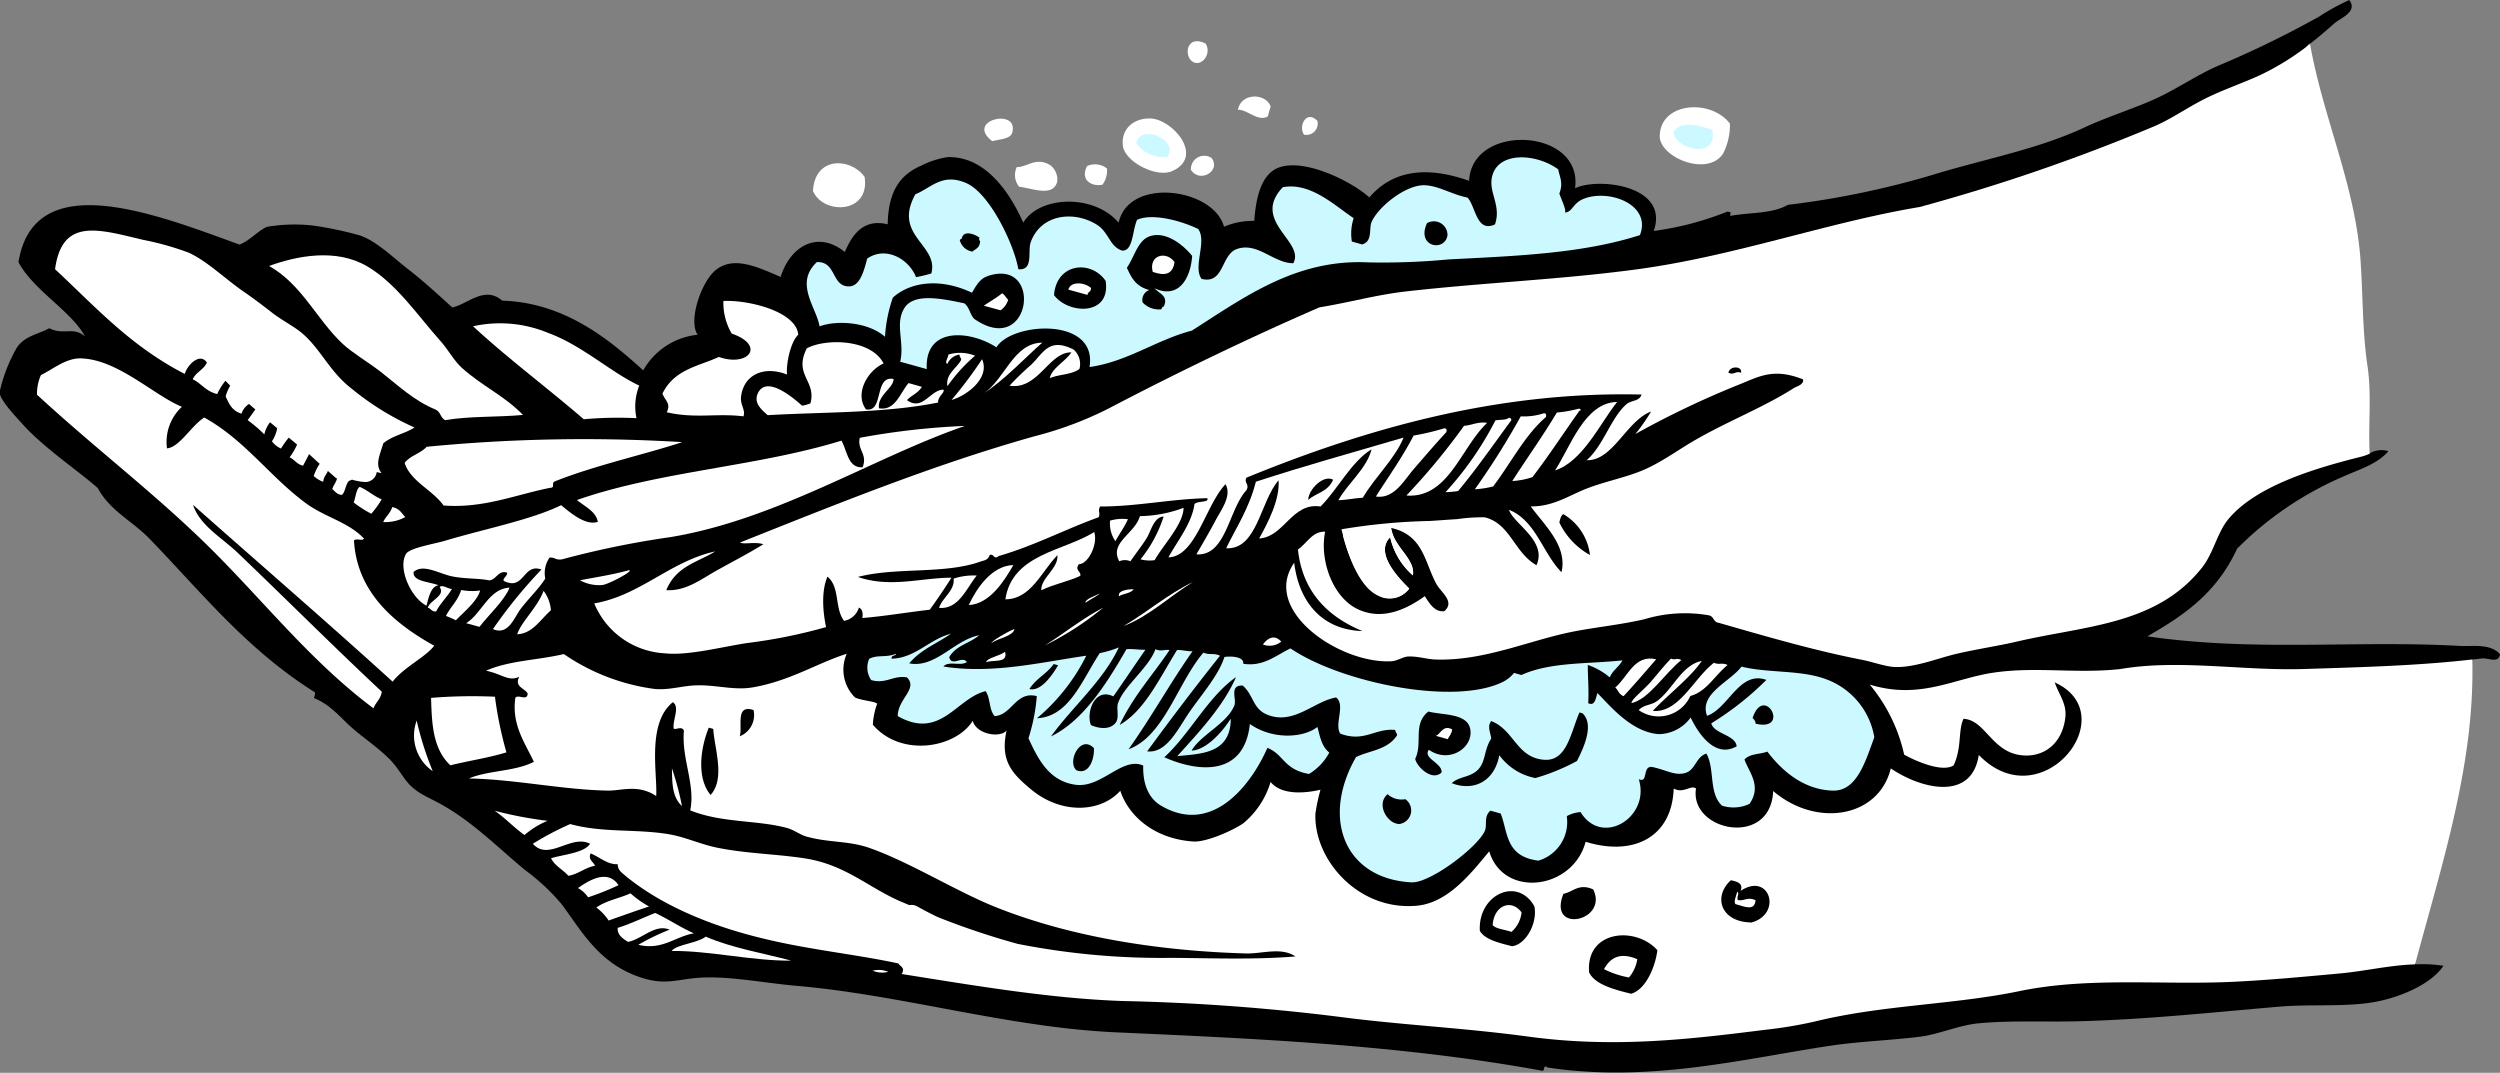 <svg id="Layer_1" data-name="Layer 1" xmlns="http://www.w3.org/2000/svg" viewBox="0 0 300.59 128.99"><rect x="0" y="0" width="300.59" height="128.99" fill="#808080" stroke="none"/><defs><style>.cls-1{fill:#fff;}.cls-1,.cls-2,.cls-3{fill-rule:evenodd;}.cls-3{fill:#ccf8ff;}</style></defs><title>hand wash 2</title><path class="cls-1" d="M256.12,125.56c-.07,2.57,5.75,5,7.62,2.13a7.56,7.56,0,0,0,.82-3.59C262.33,121.12,256.23,121.45,256.12,125.56Z" transform="translate(-56.56 -109.23)"/><path class="cls-1" d="M201.51,114.46c-2.52-1.22-2.69,2-1.22,2.33C201.28,117,202.23,115.54,201.51,114.46Z" transform="translate(-56.56 -109.23)"/><path class="cls-1" d="M205.4,122.43c1.12-.08,2.35,1.48,3.59.81.12-.41.23-.82.35-1.23C208.68,120.36,205.75,120.4,205.4,122.43Z" transform="translate(-56.56 -109.23)"/><path class="cls-1" d="M213.35,125.42a1.36,1.36,0,0,0,1.61-1.65C213.63,122.39,212.64,124.41,213.35,125.42Z" transform="translate(-56.56 -109.23)"/><path class="cls-1" d="M194.79,123.47c-2.06,0-3.46,1.36-3.22,3.3s4.14,3.93,6,3C201.41,128,197.48,123.47,194.79,123.47Z" transform="translate(-56.56 -109.23)"/><path class="cls-1" d="M199.75,129.64c1.06,1.67,3.65.14,2.49-1.41A1.6,1.6,0,0,0,199.75,129.64Z" transform="translate(-56.56 -109.23)"/><path class="cls-1" d="M175.86,126.2c.91-.24,2.16-.23,2.4-1C179.15,122.13,172.52,123.67,175.86,126.2Z" transform="translate(-56.56 -109.23)"/><path class="cls-1" d="M187.26,129.2c-.87,1.74.62,2.49,1.85,2.24a2.84,2.84,0,0,0,.55-1.95A2.32,2.32,0,0,0,187.26,129.2Z" transform="translate(-56.56 -109.23)"/><path class="cls-1" d="M178.82,129.31a2.23,2.23,0,0,0,.28,2.38c1.48.13,4.07,1.32,4.58-.63a2.2,2.2,0,0,0-.8-1.94C181.14,128,180,129.39,178.82,129.31Z" transform="translate(-56.56 -109.23)"/><path class="cls-1" d="M154.31,132.2c1.25,2.89,6.89,2.76,6.21-1.7C158.79,128.11,154.5,128.05,154.31,132.2Z" transform="translate(-56.56 -109.23)"/><path class="cls-2" d="M347,225.18l0-.1a1,1,0,0,1-.87-1.25c.1-.29.19-.52.26-.73a1,1,0,0,1-1-1.25c2.92-9.68,4.69-19.65,7.35-29.39a.92.92,0,0,1,.84-.71,6.93,6.93,0,0,0-.37-2,.86.86,0,0,1,.61-1.16v-.06l1.08-.12c.77-.15,2.08.68,2.25-.52-1.2-1.35-3.36-.9-4.88-1-12.66-.7-24.59.73-37.52-1.15,4.21-2.42,8.28-5.09,10.79-10.54a40.53,40.53,0,0,1,12.74-8.66c1.87-.85,4.05-1.45,5.45-3.06a2.79,2.79,0,0,0-2.3.29v-.11c-.63,0-1.28-.54-1-1.25a10.2,10.2,0,0,0,.69-3.32.86.86,0,0,1-.74-.72l-.18-1.05a.92.92,0,0,1-.83-.95c0-3.45-.61-6.84-.95-10.26a1,1,0,0,1,.1-.52c-.17-1.11-.3-2.22-.42-3.34-1.32-7.1-3.12-14.15-2.88-21.44a.29.29,0,0,1,0-.09c-.42-.94-.86-1.86-1.31-2.74a1,1,0,0,1,.27-1.24c-.11-.4-.23-.8-.34-1.2a.9.9,0,0,1,.56-1.12c1-.77,1.93-1.58,2.89-2.43.61-.54,2.83-1.35,1.73-2.76a28,28,0,0,0-3.63,2,119.78,119.78,0,0,1-11.95,5.83c-2.67,1.13-5.17,2.9-7.84,4.1s-5.68,2.12-8.4,3.39c-5.45,2.54-11.48,3.69-17.39,5.44a104.82,104.82,0,0,1-18.28,3.87c-1.92,1.1-4.57.89-6.87,1.32-.33-.17.43-.42-.43-.5A36.71,36.71,0,0,1,255.4,137c1.93-5.53-6.79-6.46-9.46-5.13,1-7.24-12.41-7.93-12.74-.9-5.47-1.93-9.36-1.07-12,2-2-1.85-7.68-4.73-10.83-3.61-2.2.77-2.81,3.72-3,6.43a8.82,8.82,0,0,0-3.64.7c-1.23-4.62-11.43-6.06-12.67-.49-3-3.5-9.53-3.22-11.47,0-1.36-3.05-4.25-8-9.07-7.88a10.49,10.49,0,0,0-3.15,1c-2.58,1.12-4,3.07-4.08,7.08-2.72-.66-4.15.95-5.15,3.33-3.33-2.68-6.6-.63-7.72,3-3-1.31-5.68-2.51-7.79-.84-1.76,1.4-3.36,6.16-2.18,7.79a8.49,8.49,0,0,0-6.55,4.28c-4-3.63-9.39-8.15-16.95-8.38-2.13-1.84-4.15.42-6,.82-1.45-1.29-3.25-3-5.23-4.53s-3.84-3.43-5.91-4.14a44.33,44.33,0,0,0-5.59-1.18,19.81,19.81,0,0,0-5.59.16c-1.17.57-2.05,1.65-3.27,2.13-10-3.63-24.69-9.49-26.58,2.11,1.79,3.38,6.43,5.94,8,8.94-1.39-1.25-2.59-.1-4.3-1-1.11.68-2.92.86-3.9,2.35a19,19,0,0,0-2.07,5.34c0,1,2.3,3.3,3,4.11,2.62,2.8,6.77,5.59,8.81,7.43,1.45,2.73,4.24,4,6.3,6.17,6.08,6.28,11.57,13.2,19.71,18.32.26.11,0,.47,0,.76,2,.81,3.19,2.37,4.54,3.56s3.07,2.33,4.5,3.75c1.13,1.13,1.63,2.3,2.54,3.2,1.15,1.12,2.26,1.42,4.08,2.48,3.63,2.1,6.63,5.15,9.7,7.68a25,25,0,0,1,4.39,4.1c2.32,3.09,4.33,6.9,9.05,8.65,3.11,1.15,4.47.49,7,.24,3.66-.36,8,.56,12.17.93,12.73,1.1,25.48,5,38.37,5.59,16.67.75,34.21,1.5,51.26,4.61.41.19.13-.83.68-.38,12.21,1.85,23.38-1,33.79-2.58,3.69-.57,7.34-.66,11-1.12,2.29-.28,4.72-1.41,7.15-1.62,3.94-.36,8.08-.13,12.11-.24,8.23-.23,15.91-1.07,23.8-1.74,4.07-.36,8.38.09,12-.65,2.83-.57,6.43-2.08,7.89-4.28A16.89,16.89,0,0,0,347,225.18Z" transform="translate(-56.56 -109.23)"/><path class="cls-3" d="M262.44,124.84c.74,3.64-4.61,2.36-4.65.23C258.66,123.79,260.47,124.17,262.44,124.84Z" transform="translate(-56.56 -109.23)"/><path class="cls-3" d="M243.91,129.59c.17.9.64,1.63.14,2.9.22.71.83,1.87.69,2.3.87-.09.9-1,2-1.55,2.93-1.41,8.47.44,7,4.26-6.85,2.2-14.7,2.5-23,2.92a84.26,84.26,0,0,1-9.65.36c-8.67-.44-14.9,4.17-21.22,8.2-4.29,1.12-7.75,3.74-12.31,4.38,1-6.07-9.36-5.4-11.19-2.37-3.29-2.11-8.65-2.45-8.38,2.62l-3.19-.89c.54-2.32-.65-4.46.45-6.37s4.36-1.26,7.25-.65c.65.48.66,1.33,1.2,1.87,6.8,4.74,8.32-7.17,1.84-5.22-1,.29-1.42.85-2.11,2.08-3.74-1.79-7.39-1.35-9.52.59a17.54,17.54,0,0,0-.94,4.7c-2.09-1.82-5.88-2-7.87-1.25-.36-2.25-3.07-5.17-.32-7.73,2.26-.08,1.78,2.66,3.58,2.91,1.32.19,1.92-1.11,2.46-3.32,2.21-1.55,5,0,5.88,2.22a15.17,15.17,0,0,0,1.84-.44c.93-3.47-4.69-4.52-1.92-9.52,1.94-.8,3.24-2.59,6.11-1.35s5.79,7.48,6.27,10.36c1.86.19,1.11-2.17,1.48-3.22,1.18-3.34,5.06-3.87,7.87-2.19,1.59.95,1.56,2.66,3.13,3.17,1.34.09,1.22-2.44,1.8-3.7,1.72-.79,5.05,0,7.34,1.1,1.1,1.47-.66,4.55.41,6,2.74.69,2.31-2.91,4.25-3.59,2.49-.87,4.42,1.72,6.78,1.71,1.46-2.6-5.13-5.07-1.26-9.14,3.35-.64,6.32,2.28,8.52,3.72a6,6,0,0,0-.22,2.81l1.24.35c1.31-.39.77-1.89,1.15-2.74.79-1.74,3.91-4.31,6.2-4.38,1.76,0,3.31,1.08,5.32,1.49,1,1.07,1.06,4.26,3.3,3.22.87-2.51-1.15-4.14-.14-6.35C237.3,127.48,241.41,127.77,243.91,129.59Zm-13.31,7.93a1.64,1.64,0,0,0-2.46-1.46C226.8,138.93,230.29,139.56,230.6,137.52ZM199.9,140c-1.1-1.36-3.17-3-5.07-2.37-1.46.46-1.86,2.47-2.78,3.8.52,1.1,1,2.22,2.69,2.67a1.28,1.28,0,0,0-.8,1.49,2.67,2.67,0,0,0,2.25.83c.08-.13.11-.35.28-.31.65-1.31-.56-1.58-1.1-2.22C198.3,145.25,199.72,142.66,199.9,140Zm-27.67-2.21c0,.18-.2.17-.27.31a1.85,1.85,0,0,0,1.52,1.38c.36-.34.88-.39.93-1.27-.12-.08-.16-.2-.08-.4C173.78,137.38,172.48,136.91,172.23,137.79Zm11.06,6.92c1.71,2.31,6.85,2.55,6.21-1.7C187.76,140.45,183.6,140.84,183.29,144.71Z" transform="translate(-56.56 -109.23)"/><path class="cls-3" d="M196.93,128.09a4.07,4.07,0,0,1-3.75-1.63C193.58,124.09,198.32,125.93,196.93,128.09Z" transform="translate(-56.56 -109.23)"/><path class="cls-1" d="M197.78,140.74c-.21,1.57-1.26,1.66-2.62,1.18C194.63,139.89,196.8,139.35,197.78,140.74Z" transform="translate(-56.56 -109.23)"/><path class="cls-1" d="M158.8,131.16c0,1.83-1.86,1.47-2.88.73C156.33,130.66,157.39,130.6,158.8,131.16Z" transform="translate(-56.56 -109.23)"/><path class="cls-1" d="M251,157.56c-2,2.48-4.13,7.17-7.47,8.23C245.37,163,247.08,157.61,251,157.56Z" transform="translate(-56.56 -109.23)"/><path class="cls-1" d="M246.36,158.37c.33,0,.31.27.12.23-1.89,2.64-3.7,5.45-5.67,8a9.36,9.36,0,0,1-2.42.47c1.77-2.77,3.65-5.37,5.36-8.24A14.51,14.51,0,0,0,246.36,158.37Z" transform="translate(-56.56 -109.23)"/><path class="cls-1" d="M187.74,143.86c0,.54-.38.38-.43.83l-2.3-.64C185.29,143,187,143.17,187.74,143.86Z" transform="translate(-56.56 -109.23)"/><path class="cls-1" d="M242.19,158.92c.32,0,.29.23.25.45-2.49,2.12-4.24,5.56-6.35,8.35a11.89,11.89,0,0,1-2.2.34,90.92,90.92,0,0,0,5.52-8.77A7.74,7.74,0,0,0,242.19,158.92Z" transform="translate(-56.56 -109.23)"/><path class="cls-1" d="M230.36,168.41a38.93,38.93,0,0,0,6-8.63c.53-.12,1.21,0,1.62-.31.21,0,.3.13.3.28-2.11,2.87-4.17,5.84-6.4,8.52A13.11,13.11,0,0,1,230.36,168.41Z" transform="translate(-56.56 -109.23)"/><path class="cls-1" d="M235.37,160.07c-3.18,3-4.64,9.1-9.71,8.74a80.16,80.16,0,0,0,6.93-8.38C233.54,160.36,234.28,159.9,235.37,160.07Z" transform="translate(-56.56 -109.23)"/><path class="cls-1" d="M177.05,144.49c.34.21.47.54.73.78a2.37,2.37,0,0,1-.92,1.27l-2-.55C175.6,145.46,176.37,145.06,177.05,144.49Z" transform="translate(-56.56 -109.23)"/><path class="cls-1" d="M230.21,160.73c.32,0,.3.23.26.45-1.26,1.35-2.59,2.91-3.92,4.44-1.19,1.38-2.36,3.63-4.56,3.31,1.53-2.41,3.15-4.66,4.54-7.33A30.85,30.85,0,0,0,230.21,160.73Z" transform="translate(-56.56 -109.23)"/><path class="cls-1" d="M186.35,153.59c-1,.73-2.45.62-3.56,1.11.19-1.16,1.86-2,2.59-3.1-2.69-.07-4,4.56-7.44,4a34.78,34.78,0,0,1,2.61-2.52c1.45-1.38,2.1-3.33,5.1-1.82A2.32,2.32,0,0,1,186.35,153.59Z" transform="translate(-56.56 -109.23)"/><path class="cls-1" d="M173.8,152a19.56,19.56,0,0,0-3.32,3.66c-.27-1.46,1.16-2.18,1.65-3.17,0-.25-.23-.37-.2-.63a1.9,1.9,0,0,0-1.46,1.12c-.39-.13.13-.77.12-1.12A4.92,4.92,0,0,1,173.8,152Z" transform="translate(-56.56 -109.23)"/><path class="cls-1" d="M174.64,152.42c1,2.27-1.85,4.39-3.67,4.9A51.68,51.68,0,0,0,174.64,152.42Z" transform="translate(-56.56 -109.23)"/><path class="cls-1" d="M151.19,154.26c-2.85-1.1-5.2.06-5.53,2.65-.12,1,.57,1.61.29,2.38-3.21-.4-5.8.3-9.22-.49.52-1.08-.18-1.35-.52-2.24,1.43-2.94,4.33-3.28,6.78-4.41,3.59,1.25,5.64-1.4,1.55-2.81a7.27,7.27,0,0,1-1-3.92c3-.15,8.75,1.25,9,4.05C151.6,150.36,151.06,153,151.19,154.26Z" transform="translate(-56.56 -109.23)"/><path class="cls-1" d="M119.44,159.12c-3.07.29-6.41.12-9.35.63-.61-.3-.52-1-1.17-1.28-2.65-1.1-4.42-2.85-6.57-4.52-1.57-1.22-3.42-2.28-4.6-3.39-3.13-2.93-4.89-7.14-8.84-9.35,3.19-1.16,8-2.21,11.83.06,3.53,2.1,6.07,5.94,8.77,8.95.9,1,1.63,2.37,2.54,3.2C114.56,155.69,117.17,156.77,119.44,159.12Z" transform="translate(-56.56 -109.23)"/><path class="cls-1" d="M195.39,176.58a4.19,4.19,0,0,1-1.7-.1,15.76,15.76,0,0,0,2.78-5.14c-1.2.06-1.5,1.74-2.08,2.66s-1.36,1.89-1.91,2.72a1.62,1.62,0,0,0-1.34,0c-1.24-2.25,1.85-3.28,2.48-5.43a15.76,15.76,0,0,0,5.25-1C198.83,172.28,196.47,174.68,195.39,176.58Z" transform="translate(-56.56 -109.23)"/><path class="cls-1" d="M133.42,155.59a6.79,6.79,0,0,0-.33,3.92,45.72,45.72,0,0,0-6.34.13c-4.37-3.77-9.13-7.31-13.31-11.18a15,15,0,0,1,9,.79C126.55,150.74,130,154,133.42,155.59Z" transform="translate(-56.56 -109.23)"/><path class="cls-1" d="M264.28,189.19c-1.51,1.21-2.56,3.23-4.48,3.72a4.18,4.18,0,0,1-6.21,1.7c.67-.7,1.46-.54,2.22-1.1,1.89-1.39,2.95-4.33,5.36-4.81-1.35,2-4,4-5.88,6,3.12.32,4.94-3.95,7.35-5.78C263.3,189.21,263.59,188.85,264.28,189.19Z" transform="translate(-56.56 -109.23)"/><path class="cls-1" d="M258.72,188.59c-2,1.6-3.91,4.73-6,5.18,0-.47,1.43-1.55,2.21-2.43s1.75-2.14,2.54-2.92C258,188.66,258.14,188.27,258.72,188.59Z" transform="translate(-56.56 -109.23)"/><path class="cls-1" d="M255.69,188.5c-1.3,1.5-2.58,3-3.92,4.44-.57-.23-.64-.73-1-1.05C252.3,190.63,253.05,187.88,255.69,188.5Z" transform="translate(-56.56 -109.23)"/><path class="cls-1" d="M192.18,171.66c-.45,1-1,1.7-1.51,2.64a3.73,3.73,0,0,1-.64-2.47A5.18,5.18,0,0,1,192.18,171.66Z" transform="translate(-56.56 -109.23)"/><path class="cls-1" d="M188.12,173.2c.48,1.35-.65,3.84-1.86,3.88-.51.79.33.81.19,1.39-1.5.7-3.22,1-4.69,1.74-.08-1.49,2.08-2.62,1.94-4.23-1.94,2-3.19,5.3-6.26,5.31C178.26,175.82,184.51,175.49,188.12,173.2Z" transform="translate(-56.56 -109.23)"/><path class="cls-1" d="M192.88,180.08c-.44.55-1.22.48-1.77.84C190.89,180.24,192.21,180.05,192.88,180.08Z" transform="translate(-56.56 -109.23)"/><path class="cls-1" d="M210.61,186.38a2.21,2.21,0,0,1-2.2.34C209,185.9,209.85,185.5,210.61,186.38Z" transform="translate(-56.56 -109.23)"/><path class="cls-1" d="M178.4,177.17c-1.05,1.85-2.83,4.69-5.36,4.81C174,179.9,175.85,177.23,178.4,177.17Z" transform="translate(-56.56 -109.23)"/><path class="cls-1" d="M174,178.43c-1.31,1.65-2.19,4.08-4.53,3.89.42-1.28,1.91-2.07,1.75-3.52A7.74,7.74,0,0,1,174,178.43Z" transform="translate(-56.56 -109.23)"/><path class="cls-1" d="M231.16,196.92c-.06.6-.35.79-.53,1.19l-1.41-.4C229.84,197.4,230.05,196.37,231.16,196.92Z" transform="translate(-56.56 -109.23)"/><path class="cls-1" d="M78.43,158.14a5.77,5.77,0,0,0-1.79,5c1.52-.14,2.93-2.74,4.48-3.71,4.95,2.76,7.84,7.08,12.21,10.3,2.34,1.72,5.07,2.23,7,4.26-.25.34-.95-.1-1.21.24.35,5.82,4.25,9.65,9.65,12.64-1.1,1.42-3.63,2.56-5,4.32-8-7.27-15.81-14-24-21.26.78,2.42,3.35,3.88,5.28,5.68C90.7,181,96.69,187,102.47,192.4c-.16.95-.71,1.22-1,2-7.51-5.61-13.15-12.84-19.64-19.27s-13.84-12-20.82-18.44a5.51,5.51,0,0,1,.47-2.36c1.54-.76,3.13-2.15,5-2C70.84,152.56,75.13,156.8,78.43,158.14Z" transform="translate(-56.56 -109.23)"/><path class="cls-1" d="M106.4,160.63A33,33,0,0,1,98.89,156c-2.79-2.12-3.83-5-6.27-6.92-1-.76-2.26-1.41-3.38-2.28s-2.21-1.7-3.32-2.46c-2.25-1.54-4.52-3.78-6.7-4.74a34.62,34.62,0,0,0-5.49-1.54c-5.38-1.28-9.71-2.68-10.55,3.54,4.77,4.43,9,9.2,15.59,12.59.38-1.2,1.87-2.58,2.67-1.36-.44.91-1.28,1.09-1.71,2,1.09.53,1.53,1.43,2.94,1.78a7.74,7.74,0,0,1,1-1.6c.18.2.38.4.57.6a5,5,0,0,0-.55,1.29c.4.83.71,1.7,1.91,2.07a2.17,2.17,0,0,1,.9-1.17,3.08,3.08,0,0,1,.27.24l.49.42-.92,1.29a15.91,15.91,0,0,1,2,1.71,3.68,3.68,0,0,1,.69-1.46l.86.72a4.37,4.37,0,0,1-.63,1.57,2.62,2.62,0,0,0,1.09.87,10.6,10.6,0,0,1,.93-1.31l1,.83a7.61,7.61,0,0,1-.9,1.54c.65.28.83.83,1.62,1,.24-.46.49-.9.72-1.39L95,165a5.85,5.85,0,0,0-.72,1.46,3.25,3.25,0,0,0,1.14.7c.06-.66.4-.83.56-1.31.29.26.59.51.87.77a1.14,1.14,0,0,0,.23.15c-.13.52-.42.77-.57,1.27.35.25.48.62,1.15.7.42-.31.45-1.31.85-1.67l-.06,0a1.92,1.92,0,0,0,.43-.17,7.18,7.18,0,0,0,1.38.27,1.39,1.39,0,0,0,1.6-1.19,2.25,2.25,0,0,0,.56.12c-.75-1-.28-1.92.23-3.57C103.76,161.6,105.23,161.39,106.4,160.63Z" transform="translate(-56.56 -109.23)"/><path class="cls-1" d="M99.81,167.77c1,.42,1.62,1.08,2.64,1.5A10.55,10.55,0,0,1,101.2,171a14.13,14.13,0,0,1-2.11-1.35C99.33,169,99.38,168.06,99.81,167.77Z" transform="translate(-56.56 -109.23)"/><path class="cls-1" d="M132.17,177.79c.74,0-2.37,1.67-3.17,1.78a4.81,4.81,0,0,1-2.71-.57C128.26,178.62,130.28,178.32,132.17,177.79Z" transform="translate(-56.56 -109.23)"/><path class="cls-1" d="M103.72,170.2c.92.18,1.12.76,1.57,1.2a5,5,0,0,1-2.65.6C102.94,171.3,103.47,171,103.72,170.2Z" transform="translate(-56.56 -109.23)"/><path class="cls-1" d="M265.43,216.46c.36.15-.16.79.11,1,.77.12,1.15-.43,2.1,0-.11,1.4-1.37.75-2.43.47C265,217.59,265.31,217,265.43,216.46Z" transform="translate(-56.56 -109.23)"/><path class="cls-1" d="M121.92,180.27a4.45,4.45,0,0,1,.88,2.34c-1.27,1.11-2.21,2.81-4.06,2.88C119.29,183.91,121.14,182.32,121.92,180.27Z" transform="translate(-56.56 -109.23)"/><path class="cls-1" d="M117.83,179.88c-.62,1.56-2.47,3.23-3.62,4.72l-1.6-.44C114.49,183,115.32,180,117.83,179.88Z" transform="translate(-56.56 -109.23)"/><path class="cls-1" d="M114.29,180.23c-.34,1.27-1.94,2.57-2.92,3.58a10.76,10.76,0,0,0-1.19-.52c.56-1.13,1.4-1.77,1.83-3.12A7.07,7.07,0,0,0,114.29,180.23Z" transform="translate(-56.56 -109.23)"/><path class="cls-1" d="M109.43,179.82c.25-.36,1,.21,1.47.23-.6,1-1.36,1.65-1.91,2.71-.58,0-.59-.36-1-.47C108.29,181.36,110.15,180.87,109.43,179.82Z" transform="translate(-56.56 -109.23)"/><path class="cls-1" d="M239.51,218.94a3.64,3.64,0,0,1-1.22,2.34c-.74-.29-1.88-.34-2.26-.83C236.22,218,238.34,217.31,239.51,218.94Z" transform="translate(-56.56 -109.23)"/><path class="cls-1" d="M253.42,224.56a4.46,4.46,0,0,1-1,2.2,11.26,11.26,0,0,1-3-1C250.2,224.33,251.39,223.7,253.42,224.56Z" transform="translate(-56.56 -109.23)"/><path class="cls-1" d="M116.07,193a45.81,45.81,0,0,0,1.38,6.69c-2.17.67-4.51,1-6.74,1.56-2.12-2-2.23-5-2.32-8.11A60.85,60.85,0,0,1,116.07,193Z" transform="translate(-56.56 -109.23)"/><path class="cls-1" d="M106.66,195.87a38.44,38.44,0,0,0,1.93,6.08A5.2,5.2,0,0,1,106.66,195.87Z" transform="translate(-56.56 -109.23)"/><path class="cls-1" d="M122.39,207.92a10.47,10.47,0,0,0-2.77,1.71c-1.29-.92-2.26-2-3.58-2.92A45.84,45.84,0,0,0,122.39,207.92Z" transform="translate(-56.56 -109.23)"/><path class="cls-1" d="M130.93,215.66a32.44,32.44,0,0,1-3.66,1.46,3.38,3.38,0,0,0-1.22-1.11C127.4,215.06,129.62,213.7,130.93,215.66Z" transform="translate(-56.56 -109.23)"/><path class="cls-1" d="M132.37,216.64a11.69,11.69,0,0,0,2.23,1.58c-1.63.54-3.25,1.12-4.86,1.69a6.06,6.06,0,0,0-1.48-1.56C129.47,217.49,131,217.26,132.37,216.64Z" transform="translate(-56.56 -109.23)"/><path class="cls-1" d="M163.36,226.08a2.9,2.9,0,0,1-1.87-.14A3,3,0,0,1,163.36,226.08Z" transform="translate(-56.56 -109.23)"/><path class="cls-1" d="M140,221.45c-2.27.38-3.8,2.07-6.69,1.38a27.15,27.15,0,0,1,3.76-1.82c-1.76-.74-3.33,1.16-5,1.47-.66-.42-1.31-.85-1.24-1.69,1.57-.48,3-1.2,4.51-1.79C137,219.78,138.32,220.71,140,221.45Z" transform="translate(-56.56 -109.23)"/><path class="cls-1" d="M341.22,153.25c-.63-4.23-.54-8.47-.84-12.73-.63-9-4.52-17.21-6.07-26a31.43,31.43,0,0,1-6,3.74c-2.17,1-4.54,1.78-6.73,2.89s-4.16,2.53-6.3,3.39a226.05,226.05,0,0,1-27.91,9.58c-11.32,1.89-22.45,6-34.42,7.55-9.08,1.2-18.28,1.56-27.49,2.62-3.49.41-6.58,1.29-10.27,1.9-8.49,3.69-17.11,7.85-25.4,12.19a43.3,43.3,0,0,1-8.75,3.28c-12.14,3.4-23.84,8.16-35.5,12.8.46.27,1.82-.13,2.8.21-1.84,1.14-3.78,2.13-5.67,3.19s-3.66,2.46-6,2.33c1.2-2.92,3.79-3.35,5.89-4.66-5.37,1.16-9.06,5.32-14.55,6.25a9.74,9.74,0,0,0,8.45,6c2.75.31,6.68-.73,9.9-1.23a63,63,0,0,0,9.52-1.92c-.35-1.7-.62-4.22.17-6.07,1.54,1.28.83,3.81,2,5.32a2.28,2.28,0,0,0,1.78-1.6c.48.23.48.73.42,1.26,2.75-.23,5.38-.69,8.1-1,.9-1.24,1.77-2.53,2.61-3.85-3.63,0-7.35,1.26-11.25-.09,4.55-1.2,10.35-.31,14.66-1.82.47-.17,1-.18,1.18-.82.56-.2.47.63,1.11.12,4.2-1.21,8-3.22,12-4.66.24-.53-.14-.71.17-1.29,4.46,0,8.45-.9,12.89-1,.26.57-1.23.29-1.54.72-.33,2.34-2.07,4.44-3.13,6.39,3.3-.08,4.45-6.26,6.86-8.79.8,1.4-.54,3.1-1.24,4.43s-1.59,2.85-2.26,4c3.58.26,3.86-5.35,6-7.69.44-.75-.29-.83,0-1.52,14.32-5.86,30.17-10.43,47.53-10-.31.88-1.24.63-1.87,1.2-1.86,1.69-2.76,5-4.74,6.69,3.15.12,4.79-4.74,7.75-5.85a21.34,21.34,0,0,1-1.9,2.71,109.8,109.8,0,0,1,12.35-5.9c2.43-.95,4.19-2.13,7.83-.67.1.61-.74.84-1.05,1-3.45,2.22-7.61,3.86-11.42,6-2.21,1.22-4.2,2.74-6.41,3.75s-4.76,1.45-7.16,2.38c-2.08.81-4,2.17-6.71,2.14,1.67,2.29,4.44,4.76,3.7,7.91-2.28-2.3-3.08-6.21-6.31-7.5.54,1.7,4.62,3.73,3.3,6.66-2.68-1.52-3.14-5-6.22-5.76a20.55,20.55,0,0,0-3.31.22c-1.08.06-2.28.16-3.31.22a73.07,73.07,0,0,0-10.61,1c.54,2.17,1.92,6.82,4.46,7.94A2.91,2.91,0,0,0,226,180c-1.46-1.45-4.15-4.32-2.29-6.18a8.57,8.57,0,0,0,2.73,4.59c.33-2-2.43-3.51-2.6-5.7,3.84.86,4,4.07,5.39,6.67.58,1.11,2.31,2.15,1,3.33-1.21.19-1.89-1.1-2.36-1.8-2.13,1.53-5.08,3-8.09,1.55s-4.58-5.92-3.89-9.3c-1.53-.07-2.19,1.4-3.27,2.14.47,4.46,2.92,7.81,7.76,9.81-5.48-.18-7.75-4.27-8.21-8.22-4,5.74,5.44,12.13,11.59,11.85.74,0,1.5-.54,2.07-.57,1.16-.06,2.32.33,3.34.36,5.91.19,11.28-2.33,16.61-3.37,2.67-.52,5.49-.79,8.44-1.46a16.83,16.83,0,0,1,7.78-.49c.71.14.48.82,1.27.92,6,1.73,11.7,3.37,17.11,4.42,1.29.25,2.7.77,3.77.86,2.35.2,5.29-1,7.5-1.53,2.62-.62,5.29-1,7.5-1.53,8.33-1.92,16.73-2,22.18-8.88,1.37-1.74,1.83-4.21,3.15-5.81,3.42-4.12,10.78-6.22,16.07-7.54a7.32,7.32,0,0,0,.93-.33C341.29,160.26,341.74,156.75,341.22,153.25Zm-76.84.8c.12-.85,1.69-.85,1.52,0C265.23,153.78,265.06,154.37,264.38,154.05Zm-20.33,18c.1-.44.21-.86.48-1a6.57,6.57,0,0,1,3.2,4.91A8.77,8.77,0,0,1,244.05,172.05Z" transform="translate(-56.56 -109.23)"/><path class="cls-1" d="M353.82,188.52c-6.46.75-13.31.93-20.3,1.15-7.25.23-15-1.2-22,0-5.36.6-10.25-.34-15.42.46-4.71.73-8.76,3.25-14.73,1.41a19.85,19.85,0,0,1,4.14,8.43c1.45.8,4.6,2.17,5.95,1.28,1-2.14.52-4.16,1.18-5.59,2.49.11,3.3,3.6,6.44,4.29,2.66.57,5.31-.85,5.79-4.31.25-1.76-.7-2.77-1.26-4.36,8.49,3.86-1.6,16.53-9.13,8.72-.83,5.6-6.92,4.11-10.58,1.62-1.44,5.92-8.93,7.17-14.14,2.72-.28,6.86-10.09,4.84-9.28-.3-.63-.49-1.48.66-2.68,0-.22,6-5,8.15-10.59,6.4-1.55,5.81-9.9,6.82-11.59,1.15-2.27,2.75-5,6.2-8.71,6.54-7.07.64-12.4-5.58-12.19-11.06a22.06,22.06,0,0,1,.61-2.89c-1.16.28-4.52.89-6-.93a10.2,10.2,0,0,1-3.32,5c-1.52,1-4.52,2.25-5.95,2.16-4.64-.3-7.78-3-8.8-6.1-2.38,2.64-7.07,2.84-10.67-.12-2.35-1.94-3.81-3.48-3-7.14-.7.92-3.56.55-4.08-1.14-2.07,3.28-8.62,4.41-12,.46a8.33,8.33,0,0,1,.52-2.53c-.32-.3-1.79-.36-2.66-.74a4.71,4.71,0,0,1-1-5.26c-3.41,1.05-6.93,3.33-11.45,4.06-2.08.33-4.27-.31-6.43-.27-1.76,0-3.49.63-5.28.43a25.07,25.07,0,0,1-10.86-4.19c-3.07.74-6.54.76-9.35,2,2,.43,2.7,1.34,4,.73-.64,1.21.62,1.35,1,2,0,1-1.16.05-1.48.54-.45,3.23,1.12,5.33,2.23,7.69-2.32,1.18-5.39,1-7.82,2,5.59.1,11.36,1.38,16.79,1.46,1.66,0,3.57-.78,5.74.65.16-2.7-1.15-8.74,2-11.28.86.56,0,2.06.09,3.08,0,.43,1-.34,1.24.35-.3,3.4,1.41,6.47.76,9.58,3.84,1.53,8,1.14,11.63,2.11.86.23,1.57.83,2.39,1.05,2.71.74,5,.48,7.46,1.33,4.83,1.68,10.45,5.21,15.2,7.12,10,4,21.2,5.34,30.16,5.59,1.92.05,4.2-.8,5.93.36-5,.41-10,.2-15,.17a89.29,89.29,0,0,1-18.39-1.68,91.14,91.14,0,0,1-9.66-3.24c-.8-.39-1.6-.8-2.38-1.24a1.4,1.4,0,0,0-1-.18c-.43-.19-.87-.36-1.29-.55-3.72-1.68-6.33-4.17-10.84-5-3.49-.6-7.38-.61-11.08-1.38-1.94-.41-3.78-1.27-5.67-1.59-3.93-.67-8-.15-11.89-1.23a35.59,35.59,0,0,0-4.49,2.37c1.89,2.15,4.59-1.18,6.88,0-.68,1.09-3.16,1.28-4.69,1.74.39.87,1.43,1.38,2.08,2.11,1.19-.18,2-1,3.2-1.2-.18-.5-.86-.71-.53-1.49,1.13.45,2,1.35,3.26,1.3,0,.72.49,1,.95,1.41,4.08,3.35,9.91,6,17.15,7.67,5.29,1.24,10.72,1.79,15.64,2.85.23.37.87.5.4,1.27,9.36,1.49,18,2.95,26.62,3.25a251.21,251.21,0,0,1,25.84,1.88c7.56,1,15,1.33,22.84,2.39,10.35,1.41,19.37.34,28.51-.81a51.61,51.61,0,0,0,6-1c8.14-2,16.59-2,24.53-3.64,8.45-1.76,17.29-.71,25.92-1.14,4.3-.21,8.53-.62,12.71-1,3-.28,6-1,9-1.09C350.17,213.09,354.14,201.06,353.82,188.52ZM142,204.81c-1.55-1.83-1.38-5.2-.22-8.09l.54.15C142.45,199.2,143.8,202.83,142,204.81Zm3.51-7.05c.35-1.2-.58-3.88,1.65-3.16A2.74,2.74,0,0,1,145.5,197.76ZM238.37,223c-1.66-.41-3.3-.83-3.88-1.85-.25-4.34,4.52-6.59,6.56-2.94C241.45,220.25,240,222.81,238.37,223Zm6.16-6.3c1.18-.22,1.85-1.31,3.59-.53C250,220,242.62,221.57,244.53,216.72Zm8.1,12c-2.21-.54-4.32-1.15-5-2.55-.43-5.06,5.58-5.61,8.21-2.67C255.55,225.67,254.35,228.29,252.63,228.73Zm14.44-8.56c-3.62-.08-4.56-3.11-2.4-5.07.86.16,1.52.44,1.17,1.28C269.36,214,270.93,219.19,267.07,220.17Z" transform="translate(-56.56 -109.23)"/><path class="cls-1" d="M225.32,161.84c-1,2.5-3.42,4.72-4.9,7.23-1,.06-1.93.27-2.95.31,1.2-2.11,3.42-3.81,4-6.13-2.47,1.53-4,4.73-6.13,6.88-3.48-.52-4.32,3.64-7.39,3.85,1-1.79,2.52-4.65,2.34-7-2.21,2.52-2.55,8.37-6.3,8.17,1.24-2.58,2.73-4.71,3.57-8C213.39,165.24,219.39,163.59,225.32,161.84Zm-11.47,7.49c1-.86,2.36-.94,3-2.42C215.69,166.27,213.9,168.05,213.85,169.33Z" transform="translate(-56.56 -109.23)"/><path class="cls-1" d="M181.88,150.43c-1.94,1.68-4.54,4.49-7,6.06C177.38,154.83,178.41,150.46,181.88,150.43Z" transform="translate(-56.56 -109.23)"/><path class="cls-1" d="M165.8,155.29l1.6.45c-.46.78-1.24,1-1.79,1.6,1.87,1.37,2.79-1.23,4.37-1.26.26.32-.66.77-.63,1.55-6.39,1.29-13.59,1.12-20.49,1.52-.89-.78-1.68-1.53-1.18-2.63,1-2.16,4.1.39,5.32,1.49a4.72,4.72,0,0,0,1-.28c.76-2.72-2.07-3.41-.43-6.62,2.24-1.2,7.7-1.15,9.23,1.82-1.88.83-3.53,3.58-2.12,5.52,2.18.42.95-4.12,3.32-3.65,0,1.1-2,2-1.75,3.52C164.21,158.65,164.75,156.52,165.8,155.29Z" transform="translate(-56.56 -109.23)"/><path class="cls-1" d="M172.58,160.44c-11,3.79-22.53,11.25-35.47,13.38a108.81,108.81,0,0,0-13,2.67c-.72.11-.85-.27-1.47-.22a3.29,3.29,0,0,0-.52,2.53c-.76,1.2-1.92,2.3-2.91,3.58-.8,1-1.48,3.32-3.38,2.49a57.83,57.83,0,0,1,5.83-7.16c-2.14-.79-2.06,2.36-4.24,1.49-.81-.22.17-.62.12-1.11-1.09-.36-1.29.88-2.17.92-1.21-.26-2.87-.16-4.45-.48s-3.46-1.56-4.63-.53c-.12,1.16,1.85,1.15,3,1.6-.87.13-1.16,1.29-1.45,2.46-1.93-1-3.46-4.55-2.46-6.23.43-.73,3.48-1.22,4.65-1.57,4.52-1.37,10.44-2.53,14-4.29,1.13.94,3,2.51,4.41,2-.21-1.23-1.54-1.82-2.51-2.62,10-3.49,21.63-4,31.81-7.14.7,1.28.79,3.32,2.54,3.2.63-1.59-.69-2.1-.34-3.54A89.15,89.15,0,0,1,172.58,160.44Z" transform="translate(-56.56 -109.23)"/><path class="cls-3" d="M192,187.29c.71-.08,1.56.1,2.28.06-1.29,1.86-2.56,3.76-3.86,5.61-2.22-1.1-3.3,1.91-2.69,3.45,1,.45,2.34.59,3-.32.45-.68,0-1.75.29-2.4.72-2,3.72-4.25,4.46-6.4.72.31,1.08,0,1.7.1-2,3-4.3,5.44-6,9,3-1.7,4.8-5.62,6.9-9,.57-.05,1.3.19,1.87.14-2.66,3.77-5,8-7.7,11.79,4.29-1.57,5.88-7.95,9-11.62.78.33,1.2,0,2,.37q-4.46,5.61-8.76,11.5c2.39.27,3.73-2.79,5.18-4.86s3.44-4.35,4.11-6.49c.93-.13,2.4,0,2.26.82,2.45.37,3.9-1,5.68-1.85,5.89,4,19.12,6.83,25.19,4.19a4.16,4.16,0,0,0,1.69-1.24l.89.25c3.49-1.59,8-1.31,12.15-1.76-.44.82-1.15,1.15-1.53,2.05a8.16,8.16,0,0,0-2.64-1.5c0,1.54.15,3,.05,4.6.81.37.89-.53,1.1-1.22,1.33,1.28,4,4.72,7.41,4.94a4.82,4.82,0,0,0,3.81-2c.82,1.74,2.87,5,5.53,3.46-.16-1.4-2.72-1.46-3.05-2.76a36.08,36.08,0,0,0,6.62-5.22c-3.25-1.17-4.54,3.43-7.13,4.31-1-2.65,2.78-4.09,4.14-5.91,3.13.79,7.08.38,10.09,1.49a9,9,0,0,1,5.88,7c-1.14,3.16-2.17,6.5-5,6.42-3.68-.1-6.3-2.63-7.86-4.69-.9.35-2.07.21-2.75.95.53,1.53,2.11,3.15.61,5.33a4.5,4.5,0,0,1-3.31.22c-1.64-1.52-.83-4.41-1.88-6.26-1.28.39-1.3,2-2.57,2.34s-2.23-.38-4-.74c-1.16-.09-.39,2-1.56,1.48,1.43,4.56-4.42,8.19-7,3.95a4.07,4.07,0,0,0-1.66.49,4.83,4.83,0,0,1-3.41,5.35c-4-.5-3.64-3.42-4.53-5.66l-1.24-.35c-.86.76-.33,1.72-.69,2.48-.95,2-6.57,6.25-8.8,6.14-8-.42-10.92-7.64-6.67-15.06,1.68-.82,3.8-.85,4.94-2.63,0-.25-.23-.36-.21-.63-2.43-.26-3.71,1.53-6.62.44-.75-1.12.66-3.46-.5-4.35-2.63.44-5.08,3.33-8.23,2.09-1.82-.71-1.63-2.3-3-3.52-1.65-.07-.72,1.58-1,2.38-.89,2.21-4,3.49-5.15,5.44,1.66-.07,3.53-2,4.71-3.84,0,4.3-3.71,4.2-6.43,4.51,2.49-2.77,5.52-5.95,7.06-9.5-3.36,2.34-5.53,6.81-8.62,9.63,4,1.78,9.6,2.4,10.29-4,2.64,1.87,6.34,1.73,8.12.36.31,1.12.48,2.32,1.43,3.08a6.74,6.74,0,0,1-2.44,2.57c-3.05-.53-3-2.34-5-3.14-2.16,4.87-6.86,10.5-12.84,6.92-1.51-.91-2.16-2.69-2.09-4.79-2.52-1.12-5,2.72-8.11,2.31s-4.46-2.88-5.69-5.6a21.93,21.93,0,0,0,1-5.06c-2.51-.65-3,2.29-5.07,2.4-.7-.8-.48-2.12-1.08-3-3.51.83-5.42,5.93-10.57,3,0-2.08,2.48-3.28,1.11-4.65-1.65-.29-2.51.83-4.3.32a2.62,2.62,0,0,1-.24-2.55c1-.54,2-.11,3.24-.62-.11.35-.55.09-.56.6,2.89-.07,4.55-2.35,7.14-3-1.67,1.19-3.62,1.88-5,3.56,3.17.6,5.39-2.8,8.4-3.38-1.15,1-2.73,1.17-3.6,2.63.3,1.22,1.57-.22,2.12.59-.74.54-2.19-.19-2.82.54,5.89.93,11.74-.52,17.18-1.3a23.37,23.37,0,0,1-5.93,7.52c3.88-.19,5.4-4.56,7.55-7.83a12.16,12.16,0,0,0,2.29-.69c-1.86,4-5.55,7.12-8.16,10.71C186.71,195.92,189.44,191.75,192,187.29Zm75.28,8.28a1,1,0,0,1,.38.68C271.92,197.23,268.67,191.39,267.28,195.57Zm-26.11,7.21a25,25,0,0,0,5-2.05c.77-1.54,2.13-4.36.66-5.74l-.36-.1c-1.09,2.53-1.52,5.91-4.27,5.69-3.32-.27-3.57-3.58-6.34-4.65-.51.6-.09,1.4,0,2.1-.82,1.28-.67,2.49-1.35,3.45-.9,1.27-2.4,1-3.4,1.91,2.51,1,5.12-.09,5.72-3.36A7,7,0,0,0,241.17,202.78Zm-7.86-6c-.44-1.82-3.41-1.56-5-2-1.93,1.51-.65,3.76-1.59,5.68.13.89,2,2.77,3.17,1.65.1-1.16-2.3-1.69-1.53-2.73C230.85,201.13,233.86,199.06,233.31,196.76Zm-53-4.71c1.31.35,2.65-1.45,3.47-2.85l-.53-.15C182.43,190.25,181.17,190.77,180.35,192.05Zm44.37,16.25a1.65,1.65,0,0,0,.85-3,2.49,2.49,0,0,1-2.13-.6C222,205.89,223.31,208.21,224.72,208.3ZM186,201.85c1.49.58,2.15-1.33,2.09-2.66C186.46,197.47,184.81,200.86,186,201.85Z" transform="translate(-56.56 -109.23)"/><path class="cls-1" d="M200,179.21c-2.82,1.71-5.25,4.11-8.36,5.3C194.48,182.85,197,180.64,200,179.21Z" transform="translate(-56.56 -109.23)"/><path class="cls-1" d="M138.59,162.39c-4.53,1.49-10.47,2.79-15.27,4.7-.56.18.06.79-.6.79-4.21.84-8,2.49-12.83,2.13-1.29-1.85-4-2.92-4.68-5.13.73-.91,1.87-1.09,2.65-1.93A195.05,195.05,0,0,1,138.59,162.39Z" transform="translate(-56.56 -109.23)"/><path class="cls-1" d="M188.71,180.63c.33-.09-1.21.77-1.64,1.07C187,181.29,188.2,180.88,188.71,180.63Z" transform="translate(-56.56 -109.23)"/><path class="cls-1" d="M189.2,182.3a36.48,36.48,0,0,1-7,4.53C184.55,185.35,186.73,183.58,189.2,182.3Z" transform="translate(-56.56 -109.23)"/><path class="cls-1" d="M178.54,184.85c-.15.89-2,1.1-2.77,1.71C175.72,186.34,177.67,185.19,178.54,184.85Z" transform="translate(-56.56 -109.23)"/><path class="cls-1" d="M98.05,163.83c.72.44,1.13,1.06,1.88,1.48-.48.26-1.14-.64-1.9-.72C98.14,164.28,97.92,164.16,98.05,163.83Z" transform="translate(-56.56 -109.23)"/><path class="cls-1" d="M177.4,187.59c.43,1.49-1.58.9-2.27,1.28C175.21,188.3,176.8,188.12,177.4,187.59Z" transform="translate(-56.56 -109.23)"/><path class="cls-1" d="M138.56,206.14c-1.2-1.06-1.18-2.82-1.21-4.54A36.42,36.42,0,0,1,138.56,206.14Z" transform="translate(-56.56 -109.23)"/><path class="cls-1" d="M151.7,224.73c-4.54.07-9.84-1.21-14.39-1.16.64-.81,3-.89,4.11-1.72C144.49,223.19,148.41,223.86,151.7,224.73Z" transform="translate(-56.56 -109.23)"/><path class="cls-1" d="M222.28,180.86A2.91,2.91,0,0,0,226,180c-1.46-1.45-4.15-4.32-2.29-6.18a8.57,8.57,0,0,0,2.73,4.59c.32-1.91-2.22-3.41-2.56-5.49a2.25,2.25,0,0,0-.6,0,5.79,5.79,0,0,1-1.42.12,13,13,0,0,0-3.84.54C218.62,175.91,220,179.84,222.28,180.86Z" transform="translate(-56.56 -109.23)"/></svg>